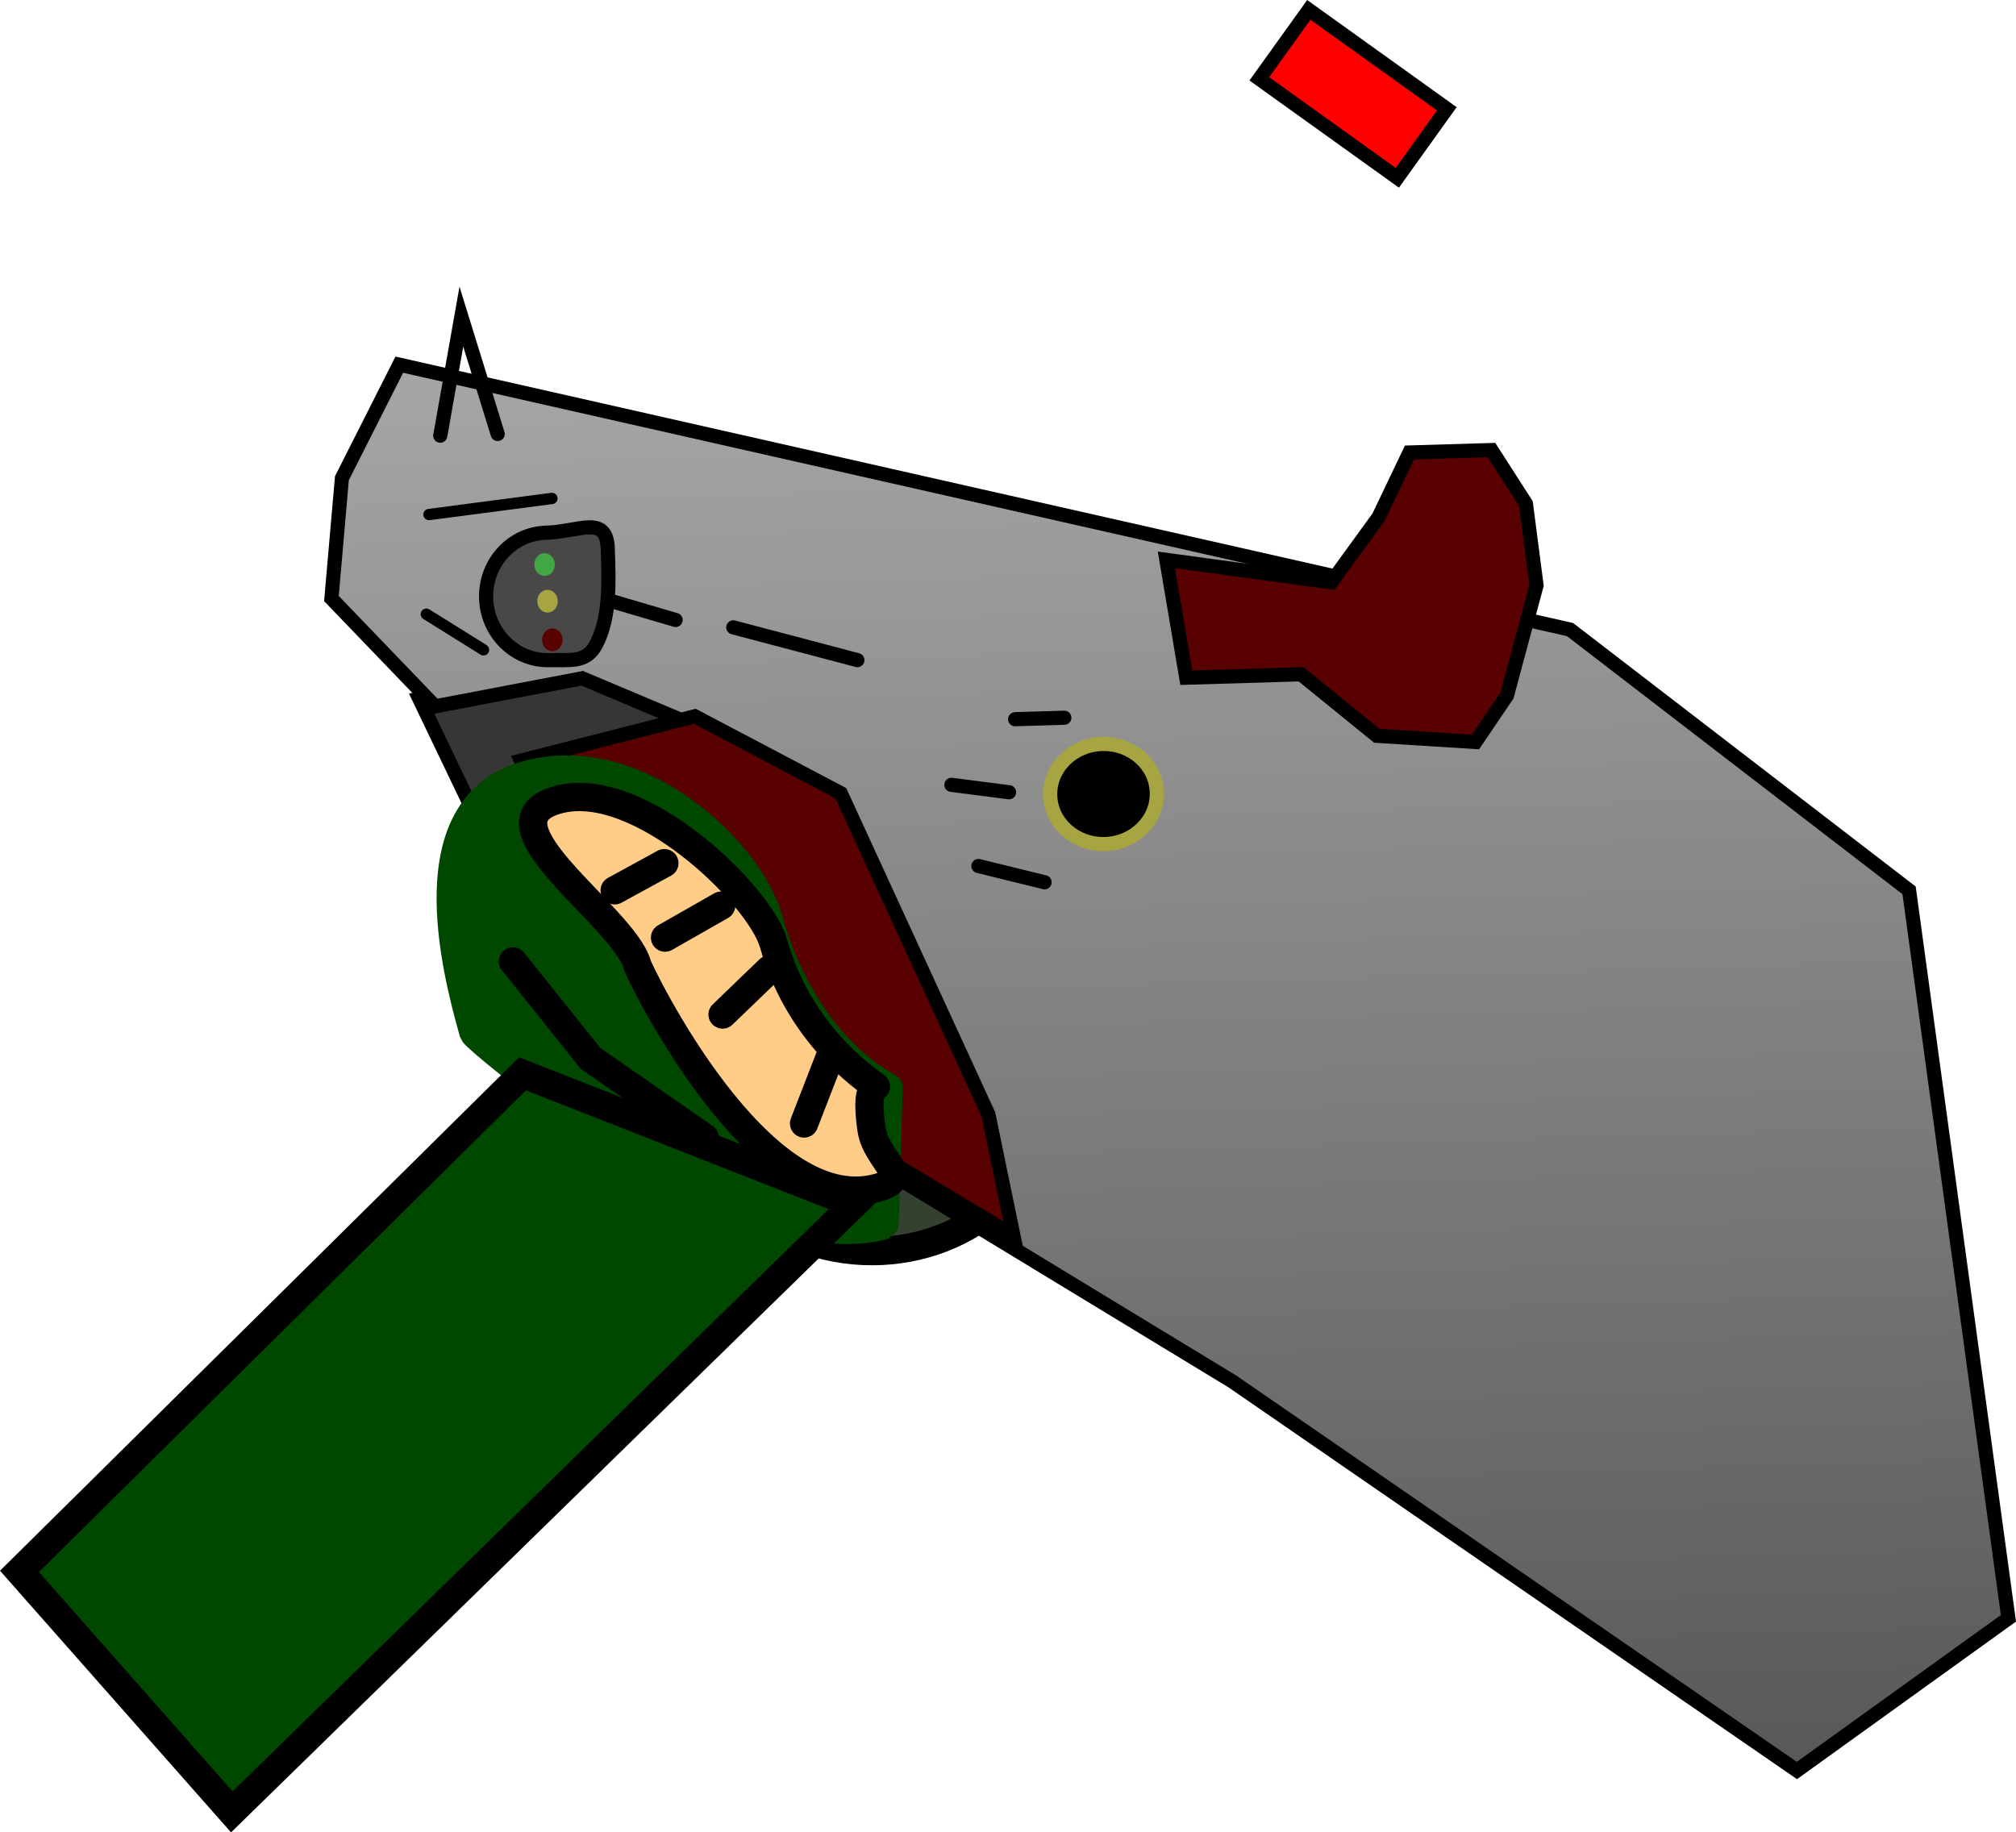 <svg version="1.1" xmlns="http://www.w3.org/2000/svg" xmlns:xlink="http://www.w3.org/1999/xlink" width="356.207" height="323.79" viewBox="0,0,356.207,323.79"><defs><linearGradient x1="264.598" y1="78.626" x2="272.172" y2="334.14" gradientUnits="userSpaceOnUse" id="color-1"><stop offset="0" stop-color="#a6a6a6"/><stop offset="1" stop-color="#585858"/></linearGradient></defs><g transform="translate(-61.896,-18.105)"><g data-paper-data="{&quot;isPaintingLayer&quot;:true}" fill-rule="nonzero" stroke-linejoin="miter" stroke-miterlimit="10" stroke-dasharray="" stroke-dashoffset="0" style="mix-blend-mode: normal"><path d="M135.95,141.51l30.71,-7.837l25.794,13.595l26.09,56.776l4.42,21.419l-45.186,-27.132l-30.216,-32.598z" data-paper-data="{&quot;origPos&quot;:null,&quot;origRot&quot;:0}" fill="#363636" stroke="#000000" stroke-width="2.5" stroke-linecap="round"/><g data-paper-data="{&quot;origPos&quot;:null}" stroke="#000000" stroke-width="5" stroke-linecap="butt"><path d="M247.967,209.685c0,16.292 -14.327,29.5 -32,29.5c-17.673,0 -32,-13.208 -32,-29.5c0,-16.292 14.327,-29.5 32,-29.5c17.673,0 32,13.208 32,29.5z" fill="#344131"/><path d="M238.967,200.685c0,10.77 -10.074,19.5 -22.5,19.5c-12.426,0 -22.5,-8.73 -22.5,-19.5c0,-10.77 10.074,-19.5 22.5,-19.5c12.426,0 22.5,8.73 22.5,19.5z" data-paper-data="{&quot;origPos&quot;:null}" fill="#9c6a25"/></g><g data-paper-data="{&quot;origPos&quot;:null,&quot;origRot&quot;:0}"><path d="M416.763,304.067l-37.368,26.894l-99.747,-68.748l-58.679,-35.653l-28.453,-76.9l-27.745,-11.699l-26.001,4.956l-18.315,-19.05l1.853,-21.261l10.139,-20.064l206.86,46.813l59.905,46.077z" data-paper-data="{&quot;origPos&quot;:null,&quot;origRot&quot;:0}" fill="url(#color-1)" stroke="#000000" stroke-width="2.5" stroke-linecap="round"/><path d="M297.109,121.003l8.362,-11.514l5.463,-11.428l14.492,-0.43l6.083,9.476l1.878,14.429l-5.225,19.467l-5.559,8.212l-17.438,-1.092l-13.377,-10.869l-20.289,0.601l-3.518,-20.818z" fill="#590000" stroke="#000000" stroke-width="2.5" stroke-linecap="round"/><path d="M139.687,95.091l3.728,-21.032l6.417,20.732" fill="none" stroke="#000000" stroke-width="2.5" stroke-linecap="round"/><path d="M181.266,127.656l-24.875,-7.31" fill="none" stroke="#000000" stroke-width="2.5" stroke-linecap="round"/><path d="M191.459,128.963l21.929,5.788" fill="none" stroke="#000000" stroke-width="2.5" stroke-linecap="round"/><path d="M256.616,149.563c5.202,-0.154 9.537,3.68 9.682,8.565c0.145,4.884 -3.955,8.969 -9.158,9.123c-5.202,0.154 -9.537,-3.68 -9.682,-8.565c-0.145,-4.884 3.955,-8.969 9.158,-9.123z" fill="#000000" stroke="#a7a542" stroke-width="2.5" stroke-linecap="butt"/><path d="M249.952,144.932l-8.695,0.258" fill="none" stroke="#000000" stroke-width="2.5" stroke-linecap="round"/><path d="M234.773,171.132l11.689,2.872" fill="none" stroke="#000000" stroke-width="2.5" stroke-linecap="round"/><path d="M229.996,156.79l10.192,1.307" fill="none" stroke="#000000" stroke-width="2.5" stroke-linecap="round"/><path d="M158.327,112.242c6.003,-0.178 10.78,-3.323 10.964,2.894c0.168,5.67 0.491,12.078 -2.115,16.94c-1.761,3.286 -4.729,2.575 -8.182,2.678c-6.003,0.178 -11.019,-4.717 -11.203,-10.934c-0.184,-6.216 4.533,-11.4 10.536,-11.578z" data-paper-data="{&quot;origPos&quot;:null}" fill="#484848" stroke="#000000" stroke-width="2.5" stroke-linecap="butt"/><path d="M159.414,106.183l-21.718,2.843" fill="none" stroke="#000000" stroke-width="2" stroke-linecap="round"/><path d="M147.324,132.931l-10.097,-6.298" fill="none" stroke="#000000" stroke-width="2" stroke-linecap="round"/><path d="M156.31,117.918c-0.033,-1.11 0.751,-2.034 1.752,-2.064c1,-0.03 1.838,0.846 1.871,1.956c0.033,1.11 -0.751,2.034 -1.752,2.064c-1,0.03 -1.838,-0.846 -1.871,-1.956z" fill="#42a642" stroke="none" stroke-width="0.5" stroke-linecap="butt"/><path d="M156.827,124.392c-0.033,-1.11 0.751,-2.034 1.752,-2.064c1,-0.03 1.838,0.846 1.871,1.956c0.033,1.11 -0.751,2.034 -1.752,2.064c-1,0.03 -1.838,-0.846 -1.871,-1.956z" fill="#a7a542" stroke="none" stroke-width="0.5" stroke-linecap="butt"/><path d="M157.679,131.218c-0.033,-1.11 0.751,-2.034 1.752,-2.064c1,-0.03 1.838,0.846 1.871,1.956c0.033,1.11 -0.751,2.034 -1.752,2.064c-1,0.03 -1.838,-0.846 -1.871,-1.956z" fill="#590000" stroke="none" stroke-width="0.5" stroke-linecap="butt"/></g><path d="M153.95,152.51l30.71,-7.837l25.794,13.595l26.09,56.776l4.42,21.419l-45.186,-27.132l-30.216,-32.598z" data-paper-data="{&quot;origPos&quot;:null,&quot;origRot&quot;:0}" fill="#590000" stroke="#000000" stroke-width="2.5" stroke-linecap="round"/><g data-paper-data="{&quot;origRot&quot;:0,&quot;origPos&quot;:null}" stroke-width="5"><path d="M197.541,180.152c6.831,24.126 21.775,30.046 21.394,30.165c-0.127,0.04 -0.655,24.243 -0.783,24.28c-25.018,7.084 -72.297,-32.972 -72.582,-33.979c-3.31,-11.691 -10.463,-39.969 9.198,-45.536c19.662,-5.567 39.462,13.38 42.772,25.07z" data-paper-data="{&quot;origRot&quot;:0,&quot;origPos&quot;:null}" fill="#004800" stroke="#004800" stroke-linecap="butt"/><path d="M198.559,184.78c4.972,17.56 18.39,25.266 18.113,25.352c-1.763,0.549 -1.048,5.686 -0.787,7.514c0.781,5.483 7.474,8.526 1.208,10.3c-21.016,5.95 -42.192,-37.893 -42.626,-39.425c-2.409,-8.509 -28.41,-25.017 -14.099,-29.069c14.31,-4.052 35.784,16.819 38.193,25.327z" data-paper-data="{&quot;origRot&quot;:0,&quot;origPos&quot;:null}" fill="#ffcd87" stroke="#000000" stroke-linecap="butt"/><path d="M203.97,216.625l4.825,-12.439" fill="none" stroke="#000000" stroke-linecap="round"/><path d="M197.783,189.464l-8.213,7.909" fill="none" stroke="#000000" stroke-linecap="round"/><path d="M189.312,178.139l-9.907,5.644" fill="none" stroke="#000000" stroke-linecap="round"/><path d="M179.281,170.63l-8.774,4.797" fill="none" stroke="#000000" stroke-linecap="round"/><path d="M186.43,219.147l-20.205,-14.027l-13.695,-17.13" fill="none" stroke="#000000" stroke-linecap="round"/></g><path d="M284.407,32.04l8.74,-12.19l24.381,17.481l-8.74,12.19z" data-paper-data="{&quot;origRot&quot;:0,&quot;origPos&quot;:null}" fill="#ff0000" stroke="#000000" stroke-width="2.5" stroke-linecap="butt"/><path d="M154.217,207.852l58.607,23l-109.972,107.417l-37.517,-42.495z" data-paper-data="{&quot;origPos&quot;:null,&quot;origRot&quot;:0,&quot;index&quot;:null}" fill="#004800" stroke="#000000" stroke-width="5" stroke-linecap="round"/></g></g></svg>